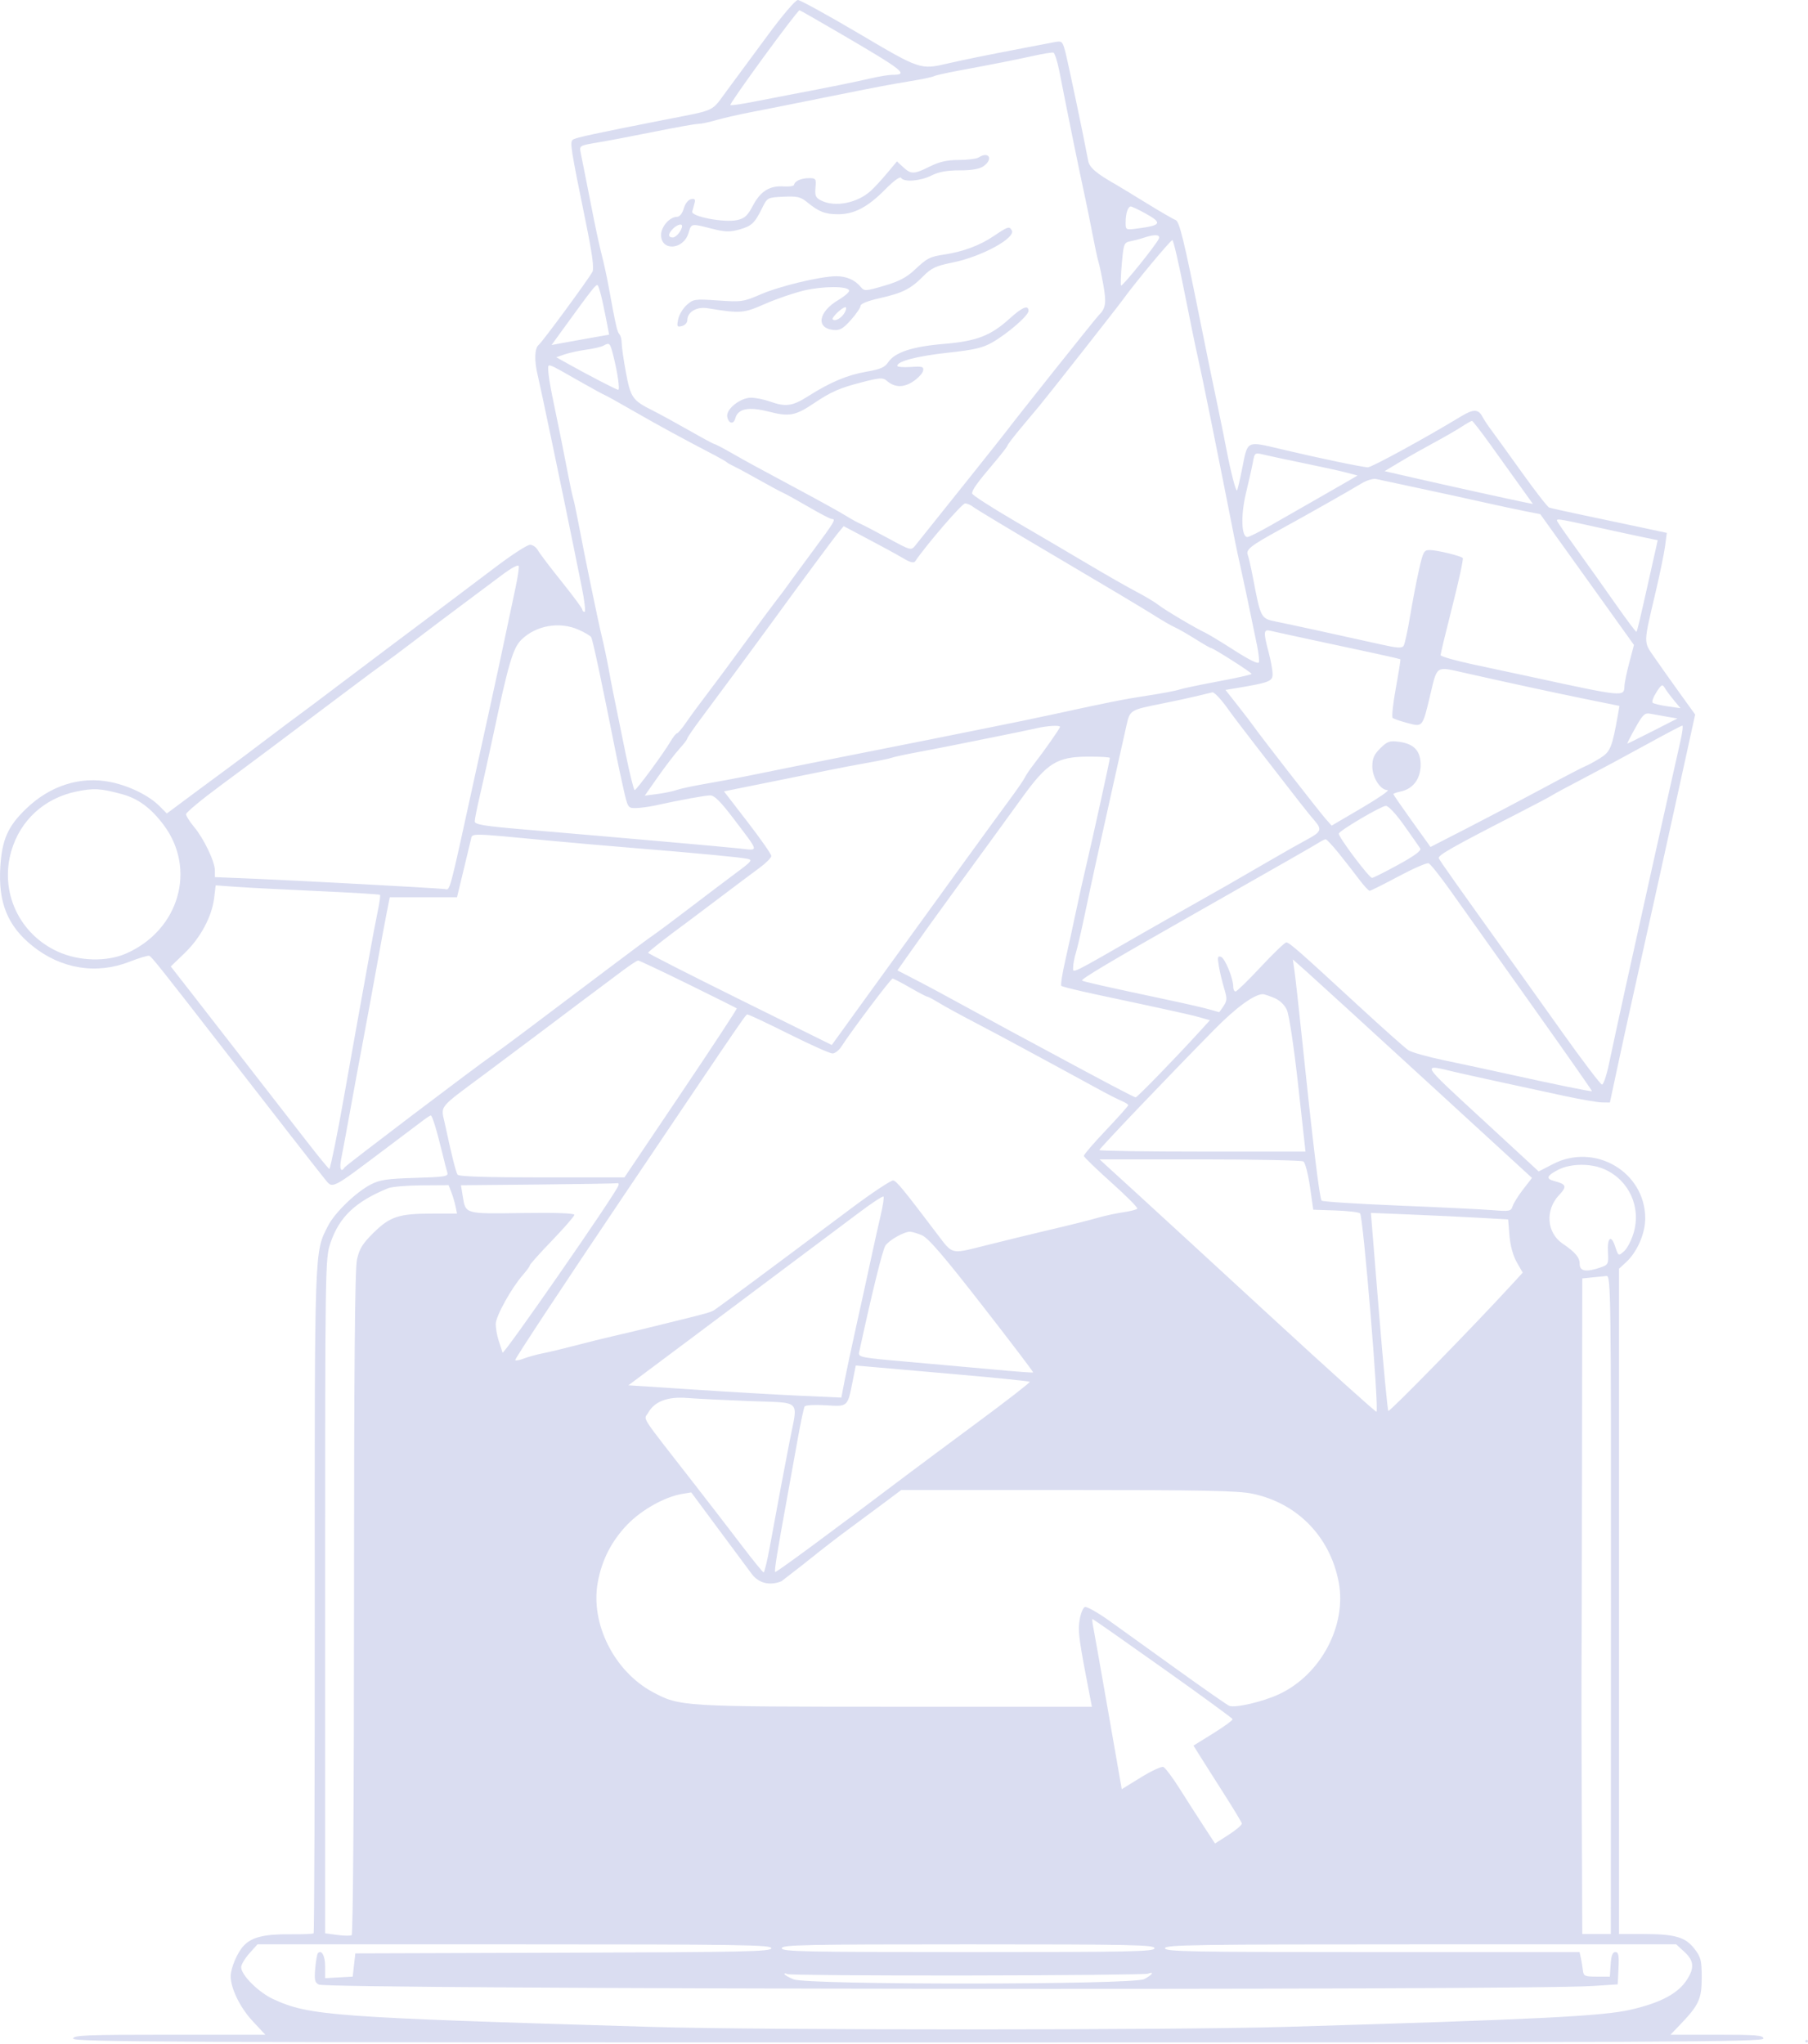 <svg width="536" height="606" viewBox="0 0 536 606" fill="none" xmlns="http://www.w3.org/2000/svg">
<g style="mix-blend-mode:lighten">
<path fill-rule="evenodd" clip-rule="evenodd" d="M227.551 10.525C223.303 16.303 217.878 23.655 215.494 26.862C210.673 33.353 212.665 32.428 196.762 35.558C175.797 39.683 170.59 40.815 169.837 41.407C168.895 42.147 169.135 43.671 173.728 66.188C175.597 75.353 176.16 79.605 175.632 80.576C174.347 82.937 160.801 101.355 159.691 102.251C158.46 103.244 158.355 107.015 159.438 111.352C160.093 113.975 166.815 146.094 169.931 161.488C170.485 164.224 171.619 169.822 172.451 173.926C173.283 178.031 173.666 181.389 173.303 181.389C172.939 181.389 172.641 181.086 172.641 180.716C172.641 180.347 169.879 176.607 166.503 172.405C163.128 168.205 159.964 164.029 159.473 163.128C158.983 162.226 157.926 161.488 157.124 161.488C156.322 161.488 151.906 164.33 147.31 167.803C136.422 176.03 125.768 184.04 114.984 192.105C110.2 195.684 102.885 201.195 98.729 204.352C94.573 207.51 90.21 210.782 89.035 211.624C87.858 212.466 83.262 215.91 78.821 219.278C74.38 222.646 69.79 226.091 68.621 226.933C67.453 227.775 62.663 231.315 57.977 234.799L49.459 241.135L47.309 238.972C44.171 235.815 38.334 232.94 32.783 231.819C23.837 230.011 14.895 232.84 7.726 239.744C2.356 244.914 0.606 248.847 0.097 256.889C-0.579 267.535 2.247 274.492 9.655 280.43C18.167 287.251 28.643 288.928 38.502 285.047C41.258 283.962 43.844 283.188 44.25 283.325C44.931 283.556 47.79 287.148 66.684 311.513C81.973 331.231 93.867 346.486 96.114 349.257C98.741 352.5 97.597 353.061 114.886 340.067C119.478 336.616 124.165 333.086 125.302 332.221C126.44 331.357 127.522 330.649 127.706 330.649C128.131 330.649 129.462 334.956 131.018 341.366C131.682 344.102 132.403 346.909 132.62 347.603C132.969 348.72 131.869 348.899 123.067 349.158C114.741 349.405 112.598 349.723 109.921 351.111C105.529 353.388 99.256 359.453 97.257 363.356C93.188 371.295 93.273 368.894 93.308 474.582C93.326 528.559 93.177 572.882 92.977 573.08C92.776 573.277 89.727 573.408 86.201 573.37C78.423 573.288 74.707 574.186 72.273 576.734C70.385 578.711 68.413 583.308 68.392 585.779C68.362 589.317 71.147 595.067 74.791 598.989L78.651 603.145H50.173C25.379 603.145 21.696 603.293 21.696 604.293C21.696 605.311 50.052 605.441 272.234 605.441C494.417 605.441 522.773 605.311 522.773 604.293C522.773 603.315 520.723 603.145 508.999 603.145H495.224L497.984 600.274C503.661 594.367 504.488 592.585 504.488 586.249C504.488 581.094 504.249 580.142 502.334 577.669C499.634 574.184 496.579 573.303 487.176 573.297L479.979 573.293V474.685V376.077L482.001 374.221C485.361 371.139 487.762 365.651 487.743 361.101C487.684 347.364 472.792 338.644 460.369 345.073L456.163 347.249L439.249 331.637C420.874 314.675 421.275 315.38 431.35 317.771C434.648 318.553 448.794 321.649 463.64 324.837C468.561 325.894 473.641 326.772 474.929 326.79L477.27 326.822L479.438 316.68C480.63 311.102 482.603 302.06 483.822 296.587C489.67 270.324 493.817 251.597 497.127 236.501C498.373 230.817 500.103 222.936 500.97 218.986L502.547 211.804L498.068 205.591C495.604 202.173 492.234 197.418 490.579 195.024C487.147 190.062 487.129 191.237 490.881 175.266C492.118 170.003 493.358 163.957 493.637 161.829L494.145 157.96L486.089 156.239C481.659 155.293 474.007 153.677 469.086 152.648C464.165 151.618 459.741 150.629 459.257 150.45C458.772 150.27 455.096 145.535 451.087 139.926C447.078 134.319 443.018 128.695 442.064 127.43C441.111 126.165 439.917 124.355 439.411 123.407C438.261 121.254 436.766 121.238 433.295 123.34C422.503 129.875 406.678 138.525 405.513 138.525C404.032 138.525 390.628 135.723 379.831 133.155C369.478 130.694 369.912 130.492 368.326 138.525C367.578 142.314 366.848 145.414 366.703 145.414C366.298 145.414 364.818 139.665 363.672 133.637C363.103 130.642 361.877 124.575 360.946 120.154C359.166 111.696 358.017 106.085 355.613 94.13C350.956 70.962 349.639 65.609 348.501 65.21C347.85 64.982 343.913 62.698 339.75 60.135C335.587 57.572 331.561 55.124 330.802 54.694C325.022 51.421 322.969 49.665 322.607 47.679C321.437 41.288 316.536 17.956 315.789 15.226C314.955 12.18 314.814 12.065 312.444 12.52C311.084 12.782 307.52 13.465 304.524 14.037C292.488 16.341 285.624 17.732 281.132 18.781C272.851 20.714 272.867 20.719 254.61 9.932C245.347 4.459 237.207 -0.011 236.522 1.92301e-05C235.827 0.011 231.86 4.664 227.551 10.525ZM248.737 9.722C267.987 20.963 269.531 22.178 264.568 22.178C263.49 22.178 260.485 22.674 257.89 23.28C253.362 24.337 245.679 25.893 234.887 27.94C232.105 28.468 226.903 29.474 223.326 30.177C219.75 30.879 216.685 31.318 216.516 31.151C216.108 30.75 236.337 3.043 237.038 3.043C237.182 3.043 242.447 6.048 248.737 9.722ZM314.049 21.082C316.712 34.708 319.841 50.061 321.604 58.154C322.2 60.891 323.246 66.057 323.929 69.636C324.611 73.214 325.393 76.831 325.667 77.673C325.941 78.515 326.591 81.615 327.113 84.562C328.052 89.866 327.812 91.376 325.694 93.496C324.737 94.454 301.647 123.446 298.3 127.893C297.096 129.492 281.598 148.932 271.364 161.682C270.113 163.241 270.055 163.225 263.194 159.499C259.393 157.436 255.697 155.51 254.981 155.219C254.264 154.929 252.338 153.862 250.701 152.848C249.064 151.835 243.349 148.66 238.002 145.793C223.943 138.256 221.773 137.073 216.755 134.211C214.271 132.795 212.048 131.636 211.815 131.636C211.582 131.636 208.187 129.809 204.271 127.575C200.355 125.342 195.469 122.673 193.412 121.643C187.538 118.703 186.953 117.868 185.569 110.449C184.876 106.736 184.31 102.82 184.311 101.746C184.312 100.673 184.001 99.467 183.621 99.067C182.963 98.375 182.539 96.49 180.435 84.944C179.937 82.208 179.04 78.075 178.444 75.759C177.848 73.444 176.782 68.621 176.074 65.043C175.368 61.465 174.276 55.953 173.649 52.796C173.022 49.639 172.333 46.173 172.119 45.096C171.745 43.21 171.927 43.105 177.049 42.264C179.974 41.784 187.563 40.34 193.913 39.056C200.263 37.772 206.15 36.722 206.994 36.722C207.838 36.722 210.171 36.239 212.177 35.648C214.183 35.057 218.8 33.995 222.438 33.289C228.666 32.08 231.432 31.528 245.78 28.64C260.317 25.713 263.685 25.072 269.702 24.087C273.23 23.511 276.441 22.842 276.835 22.603C277.23 22.363 280.469 21.627 284.035 20.967C294.142 19.097 300.97 17.747 306.469 16.534C309.251 15.92 311.861 15.499 312.269 15.597C312.677 15.695 313.478 18.164 314.049 21.082ZM290.13 46.672C289.488 47.081 286.834 47.42 284.231 47.426C280.746 47.435 278.493 47.941 275.673 49.349C270.971 51.695 270.102 51.718 267.76 49.554L265.909 47.843L263.042 51.273C261.464 53.16 259.303 55.51 258.237 56.495C254.249 60.185 247.563 61.52 243.446 59.449C241.81 58.627 241.541 58.019 241.756 55.633C241.996 52.968 241.878 52.797 239.811 52.807C237.485 52.82 235.618 53.663 235.404 54.795C235.334 55.169 233.956 55.382 232.341 55.268C228.189 54.975 225.462 56.668 223.216 60.934C221.633 63.939 220.764 64.741 218.548 65.236C214.736 66.086 204.827 64.203 205.221 62.702C205.38 62.095 205.692 60.961 205.916 60.182C206.221 59.115 205.965 58.833 204.875 59.039C204.03 59.199 203.13 60.343 202.707 61.795C202.263 63.317 201.481 64.278 200.686 64.278C198.548 64.278 195.984 67.201 195.984 69.639C195.984 74.555 202.617 74.085 204.12 69.061C204.983 66.177 204.822 66.206 210.997 67.781C214.898 68.775 216.318 68.826 219.07 68.068C222.812 67.037 223.708 66.206 225.939 61.687C227.486 58.557 227.525 58.535 232.258 58.312C236.335 58.119 237.342 58.35 239.261 59.92C242.763 62.787 244.624 63.512 248.483 63.512C253.235 63.512 257.286 61.376 262.421 56.161C264.935 53.607 266.824 52.233 267.136 52.731C267.975 54.067 272.821 53.688 276.125 52.031C278.292 50.943 280.711 50.5 284.48 50.5C288.021 50.5 290.359 50.104 291.513 49.308C294.546 47.219 293.226 44.705 290.13 46.672ZM339.439 63.194C344.689 66.082 344.367 66.793 337.398 67.712C333.705 68.198 333.702 68.197 333.702 65.918C333.702 63.287 334.381 61.216 335.243 61.216C335.572 61.216 337.46 62.106 339.439 63.194ZM202.208 67.007C202.208 68.236 200.454 70.401 199.458 70.401C197.972 70.401 198.007 69.285 199.54 67.776C200.748 66.588 202.208 66.167 202.208 67.007ZM294.507 70.036C290.423 72.779 285.481 74.619 279.97 75.449C275.621 76.103 274.892 76.482 271.039 80.09C268.707 82.273 266.401 83.465 262.091 84.716C256.475 86.345 256.246 86.354 255.117 84.996C253.428 82.964 250.926 81.883 247.916 81.883C243.366 81.883 231.239 84.784 225.582 87.227C220.387 89.47 219.839 89.549 212.9 89.07C205.994 88.592 205.549 88.655 203.597 90.392C202.469 91.395 201.323 93.309 201.05 94.645C200.606 96.822 200.72 97.031 202.16 96.66C203.042 96.433 203.764 95.652 203.764 94.924C203.764 92.471 206.508 90.844 209.759 91.369C219.581 92.958 220.404 92.895 226.813 90.078C230.184 88.597 235.393 86.812 238.388 86.112C244.076 84.781 251.309 84.774 251.751 86.097C251.892 86.52 250.427 87.807 248.494 88.955C242.588 92.465 241.825 97.282 247.092 97.804C248.987 97.993 249.936 97.448 252.265 94.835C253.834 93.074 255.117 91.189 255.117 90.647C255.117 90.049 257.306 89.169 260.664 88.419C267.535 86.881 269.968 85.666 273.648 81.935C276.125 79.425 277.394 78.833 282.542 77.786C291.159 76.032 301.327 70.447 299.935 68.232C299.17 67.013 298.845 67.121 294.507 70.036ZM343.553 70.738C342.915 72.374 332.732 85.01 332.352 84.637C332.173 84.461 332.274 81.525 332.577 78.114C333.1 72.213 333.226 71.891 335.165 71.51C336.286 71.29 338.079 70.815 339.148 70.455C342.31 69.388 344.036 69.499 343.553 70.738ZM351.082 86.291C352.725 94.602 354.546 103.468 355.131 105.994C355.714 108.52 357.296 116.098 358.646 122.833C359.996 129.569 361.551 137.319 362.103 140.056C362.654 142.792 363.475 146.926 363.926 149.241C366.045 160.109 366.63 162.98 367.671 167.611C368.675 172.075 370.178 179.214 372.639 191.206C373.099 193.448 373.367 195.736 373.235 196.292C373.076 196.956 370.603 195.77 365.992 192.818C362.14 190.353 358.289 188.013 357.433 187.619C354.615 186.323 345.169 180.724 343.432 179.321C342.496 178.564 339.558 176.804 336.904 175.408C334.249 174.014 327.978 170.436 322.969 167.458C317.96 164.481 308.084 158.676 301.023 154.559C293.962 150.442 288.185 146.714 288.185 146.275C288.185 145.206 289.72 143.064 294.604 137.319C296.85 134.676 298.689 132.306 298.689 132.052C298.689 131.798 300.629 129.275 303.002 126.446C305.374 123.617 307.718 120.815 308.211 120.219C311.283 116.5 331.344 90.978 332.927 88.772C336.371 83.972 347.025 71.166 347.568 71.173C347.858 71.178 349.44 77.98 351.082 86.291ZM178.62 89.398C179.14 91.79 179.793 94.976 180.071 96.48L180.576 99.212L175.636 100.073C172.919 100.546 169.079 101.236 167.102 101.605L163.507 102.277L167.156 97.246C175.79 85.346 176.749 84.138 177.2 84.581C177.461 84.838 178.1 87.005 178.62 89.398ZM250.425 92.641C249.542 94.265 247.58 95.389 246.862 94.684C246.385 94.215 249.657 91.068 250.623 91.068C250.985 91.068 250.896 91.776 250.425 92.641ZM299.313 94.44C293.676 99.545 289.526 101.139 279.764 101.952C270.443 102.727 265.27 104.44 263.295 107.405C262.302 108.895 260.94 109.483 256.868 110.181C251.209 111.151 246.12 113.29 239.582 117.449C234.921 120.414 232.957 120.688 228.273 119.028C226.562 118.421 224.05 117.91 222.692 117.892C219.559 117.849 215.253 121.218 215.589 123.449C215.908 125.561 217.474 125.942 217.982 124.031C218.755 121.123 221.889 120.485 227.888 122.015C233.995 123.574 235.797 123.241 241.297 119.54C246.374 116.123 248.903 115.015 255.522 113.31C260.801 111.949 261.777 111.885 262.839 112.826C265.179 114.899 267.826 114.987 270.692 113.087C272.177 112.103 273.514 110.672 273.663 109.907C273.903 108.682 273.461 108.548 269.972 108.785C267.792 108.934 266.009 108.78 266.009 108.442C266.011 107.077 271.978 105.534 281.073 104.548C288.873 103.702 291.357 103.12 294.223 101.468C298.862 98.793 304.913 93.519 304.913 92.151C304.913 90.273 303.09 91.019 299.313 94.44ZM181.821 105.42C183.092 110.465 183.823 115.562 183.276 115.562C182.81 115.562 174.112 111.05 168.193 107.737L164.912 105.9L167.415 105.039C168.792 104.566 171.669 103.941 173.809 103.652C175.948 103.361 178.224 102.833 178.866 102.477C180.72 101.45 180.856 101.586 181.821 105.42ZM172.123 113.192C175.899 115.338 179.116 117.093 179.271 117.093C179.427 117.093 183.359 119.281 188.008 121.956C195.374 126.194 201.825 129.704 212.322 135.189C213.82 135.971 215.221 136.79 215.435 137.009C215.649 137.229 216.7 137.821 217.77 138.327C218.839 138.833 222.166 140.631 225.161 142.323C228.157 144.015 231.308 145.708 232.164 146.087C233.02 146.466 236.443 148.364 239.773 150.305C243.101 152.245 246.165 153.834 246.581 153.834C247.907 153.834 247.461 154.589 240.917 163.416C237.386 168.179 233.973 172.832 233.331 173.757C232.689 174.682 231.288 176.546 230.219 177.9C229.149 179.254 224.947 184.93 220.882 190.513C216.816 196.097 211.732 202.959 209.583 205.762C207.433 208.565 204.672 212.323 203.447 214.112C202.221 215.901 200.991 217.365 200.714 217.365C200.436 217.365 199.549 218.484 198.743 219.852C196.591 223.502 188.692 234.204 188.149 234.204C187.893 234.204 186.714 229.469 185.528 223.68C181.586 204.441 181.345 203.235 180.435 198.229C179.937 195.492 179.026 191.187 178.412 188.661C177.255 183.9 173.267 164.543 171.417 154.706C170.834 151.607 170.164 148.472 169.927 147.738C169.69 147.004 168.946 143.511 168.272 139.976C167.062 133.626 166.193 129.308 163.768 117.599C163.085 114.3 162.527 110.757 162.527 109.727C162.527 107.58 161.755 107.301 172.123 113.192ZM441.854 131.819C444.635 135.694 448.608 141.234 450.682 144.13L454.454 149.395L451.849 148.869C447.635 148.019 428.955 143.894 419.356 141.696L410.476 139.662L415.077 136.906C417.608 135.39 422.13 132.832 425.125 131.223C428.121 129.612 431.791 127.496 433.281 126.521C434.771 125.545 436.171 124.752 436.393 124.76C436.615 124.767 439.072 127.943 441.854 131.819ZM386.93 137.392C392.027 138.44 397.604 139.67 399.323 140.125L402.448 140.954L400.171 142.3C398.917 143.04 394.566 145.539 390.501 147.852C386.436 150.165 380.319 153.663 376.91 155.625C373.499 157.587 370.301 159.192 369.8 159.192C367.996 159.192 367.801 152.686 369.407 146.054C370.256 142.544 371.179 138.425 371.458 136.898C371.961 134.14 371.981 134.127 374.814 134.805C376.381 135.18 381.833 136.344 386.93 137.392ZM420.457 144.669C426.448 145.944 435.026 147.815 439.519 148.826C444.013 149.837 449.7 151.057 452.159 151.537L456.629 152.41L470.518 171.795L484.405 191.179L483.015 196.426C482.25 199.312 481.604 202.459 481.58 203.419C481.499 206.588 481.269 206.566 455.081 200.89C450.587 199.916 442.447 198.171 436.991 197.012C431.534 195.853 427.07 194.582 427.07 194.19C427.07 193.796 428.65 187.257 430.58 179.659C432.511 172.059 433.894 165.65 433.655 165.414C432.985 164.756 426.144 163.091 423.951 163.053C422.144 163.021 421.9 163.459 420.663 168.951C419.928 172.213 418.745 178.385 418.033 182.665C417.321 186.945 416.463 190.886 416.125 191.423C415.635 192.203 414.29 192.125 409.426 191.038C397.702 188.418 382.295 185.063 378.315 184.262C373.782 183.35 373.748 183.285 371.49 171.439C370.89 168.281 370.182 165.16 369.918 164.501C369.288 162.932 370.758 161.767 379.219 157.126C387.577 152.543 399.95 145.538 403.696 143.268C405.177 142.372 407.103 141.798 407.976 141.995C408.849 142.191 414.466 143.394 420.457 144.669ZM288.512 150.267C289.189 150.831 300.42 157.583 313.472 165.272C326.524 172.961 339.304 180.59 341.872 182.226C344.439 183.862 347.336 185.543 348.309 185.961C349.281 186.38 352.001 187.934 354.353 189.414C356.706 190.894 358.813 192.105 359.037 192.105C359.695 192.105 371.046 199.341 371.045 199.76C371.044 199.97 366.58 200.974 361.126 201.989C355.671 203.004 350.448 204.105 349.518 204.435C348.588 204.765 344.386 205.558 340.181 206.198C333.228 207.255 329.063 208.082 312.305 211.732C306.331 213.033 300.965 214.138 288.574 216.618C284.081 217.516 278.128 218.714 275.347 219.278C270.677 220.226 262.119 221.925 248.503 224.607C241.927 225.902 228.729 228.557 221.271 230.083C218.275 230.696 212.848 231.707 209.211 232.328C205.573 232.95 201.722 233.773 200.652 234.158C199.582 234.544 197.004 235.083 194.922 235.357L191.138 235.855L195.118 230.191C197.307 227.075 200.149 223.37 201.432 221.956C202.715 220.542 203.764 219.164 203.764 218.893C203.764 218.621 205.603 215.941 207.849 212.938C213.219 205.757 224.259 190.799 228.662 184.739C237.321 172.822 247.083 159.626 248.533 157.88L250.118 155.971L254.757 158.42C261.685 162.077 265.335 164.061 268.182 165.722C269.873 166.707 270.931 166.94 271.294 166.408C274.77 161.32 285.185 149.241 286.096 149.241C286.75 149.241 287.837 149.703 288.512 150.267ZM474.922 156.606C479.629 157.643 485.273 158.86 487.464 159.31L491.447 160.129L489.54 168.654C486.085 184.094 485.39 187.037 485.139 187.284C485.003 187.418 482.176 183.65 478.859 178.909C475.54 174.169 470.583 167.19 467.843 163.402C465.102 159.613 462.48 155.876 462.014 155.097C461.045 153.475 460.341 153.393 474.922 156.606ZM152.77 174.5C152.09 177.658 150.703 184.202 149.689 189.044C148.675 193.885 146.747 202.841 145.405 208.945C144.063 215.049 142.137 223.833 141.124 228.464C132.825 266.422 133.552 263.701 131.755 263.524C128.3 263.184 88.068 261.005 76.355 260.523L63.712 260.003L63.704 258.011C63.694 255.379 60.428 248.57 57.496 245.072C56.207 243.534 55.153 241.856 55.153 241.344C55.153 240.831 59.793 236.984 65.462 232.794C75.392 225.458 83.137 219.661 102.883 204.788C107.951 200.97 112.853 197.336 113.776 196.712C114.699 196.088 118.85 192.988 123.001 189.823C127.152 186.658 133.562 181.829 137.246 179.093C140.928 176.357 146.11 172.484 148.76 170.487C151.629 168.326 153.665 167.242 153.793 167.808C153.91 168.332 153.45 171.343 152.77 174.5ZM171.573 186.685C173.339 187.473 174.99 188.448 175.243 188.85C175.729 189.624 178.218 201.305 182.704 223.871C183.123 225.976 184.064 230.368 184.794 233.63C186.104 239.48 186.157 239.562 188.525 239.529C189.845 239.51 192.502 239.148 194.427 238.724C201.492 237.166 208.866 235.815 210.518 235.776C211.772 235.746 213.612 237.578 217.584 242.816C225.219 252.883 225.076 252.143 219.253 251.514C214.344 250.984 185.048 248.398 155.718 245.906C143.434 244.862 140.741 244.424 140.741 243.474C140.741 242.837 141.433 239.371 142.28 235.772C143.125 232.174 144.915 224.062 146.255 217.748C150.72 196.711 152.093 192.066 154.562 189.637C158.9 185.37 165.907 184.153 171.573 186.685ZM389.334 189.755C395.325 191.041 403.545 192.805 407.6 193.675C411.655 194.546 415.055 195.339 415.156 195.438C415.256 195.537 414.651 199.372 413.809 203.962C412.968 208.551 412.544 212.532 412.867 212.809C413.19 213.085 415.15 213.761 417.223 214.31C421.849 215.535 421.683 215.743 424.067 205.749C426.105 197.205 425.615 197.514 434.073 199.426C446.583 202.254 460.937 205.359 470.126 207.226L480.113 209.254L479.699 211.587C477.912 221.663 477.435 222.834 474.329 224.764C472.664 225.797 470.716 226.856 469.999 227.118C469.283 227.379 463.62 230.327 457.415 233.67C451.21 237.014 441.173 242.294 435.11 245.407L424.087 251.065L418.576 243.374C415.545 239.144 413.065 235.55 413.065 235.387C413.065 235.225 414.071 234.874 415.301 234.609C418.862 233.839 421.073 230.957 421.16 226.971C421.253 222.678 419.275 220.484 414.773 219.89C411.968 219.52 411.298 219.751 409.212 221.803C407.371 223.615 406.84 224.811 406.84 227.153C406.84 230.492 409.217 234.196 411.371 234.217C412.089 234.224 408.649 236.594 403.728 239.484L394.78 244.739L392.996 242.725C391.094 240.577 373.786 218.34 371.827 215.527C371.185 214.605 369.005 211.75 366.983 209.183L363.305 204.515L365.816 204.099C376.283 202.36 377.274 201.993 377.274 199.845C377.274 198.712 376.749 195.802 376.107 193.377C374.491 187.278 374.565 186.478 376.69 186.993C377.653 187.226 383.343 188.469 389.334 189.755ZM496.288 207.628L498.203 209.932L494.343 209.376C492.22 209.07 490.236 208.587 489.934 208.304C489.632 208.02 490.139 206.616 491.061 205.184C492.573 202.835 492.818 202.714 493.556 203.951C494.005 204.705 495.235 206.36 496.288 207.628ZM361.429 206.84C362.279 207.788 363.478 209.311 364.094 210.226C364.71 211.141 368.763 216.48 373.102 222.091C384.912 237.363 387.999 241.296 389.717 243.263C391.981 245.854 391.689 246.608 387.577 248.807C385.548 249.893 380.736 252.613 376.885 254.853C365.854 261.266 361.084 263.999 353.154 268.449C349.088 270.73 342.611 274.405 338.759 276.617C316.832 289.212 318.141 288.568 318.141 286.76C318.141 285.845 318.511 283.893 318.963 282.422C319.415 280.951 320.612 275.787 321.622 270.945C323.448 262.192 326.021 250.467 330.608 229.995C331.928 224.101 333.421 217.426 333.925 215.162C334.976 210.449 334.959 210.46 344.595 208.541C348.232 207.817 352.959 206.793 355.099 206.268C357.238 205.742 359.191 205.269 359.437 205.215C359.683 205.161 360.58 205.892 361.429 206.84ZM494.278 212.467L497.294 212.979L489.998 216.697C485.986 218.741 482.591 220.417 482.455 220.42C482.319 220.424 483.367 218.351 484.785 215.814C487.056 211.752 487.596 211.247 489.312 211.578C490.384 211.785 492.619 212.185 494.278 212.467ZM314.25 215.459C314.25 215.907 309.574 222.584 306.482 226.55C305.333 228.024 304.164 229.746 303.884 230.377C303.603 231.009 301.707 233.783 299.669 236.543C297.632 239.302 291.61 247.569 286.286 254.913C273.107 273.094 259.067 292.488 254.729 298.501C252.756 301.238 250.116 304.891 248.864 306.62L246.588 309.763L219.346 296.287C204.363 288.874 192.115 282.637 192.127 282.427C192.146 282.109 198.226 277.352 203.617 273.435C204.34 272.91 208.688 269.638 213.279 266.164C217.871 262.689 223.211 258.687 225.145 257.269C227.08 255.852 228.662 254.26 228.662 253.733C228.662 253.205 225.505 248.681 221.647 243.68L214.631 234.587L219.118 233.67C221.586 233.166 227.281 232.019 231.775 231.121C236.268 230.224 242.395 228.983 245.391 228.363C248.387 227.743 253.632 226.743 257.046 226.142C260.46 225.54 263.786 224.847 264.437 224.601C265.089 224.355 268.422 223.633 271.845 222.996C275.269 222.359 280.346 221.376 283.127 220.811C285.909 220.246 291.861 219.046 296.355 218.146C300.848 217.245 305.75 216.224 307.248 215.877C310.459 215.131 314.25 214.905 314.25 215.459ZM498.142 219.852C497.539 222.484 495.97 229.459 494.655 235.353C493.34 241.246 491.265 250.546 490.043 256.019C483.936 283.368 479.185 304.985 476.955 315.57C476.262 318.853 475.346 321.518 474.92 321.493C474.493 321.467 469.181 314.475 463.115 305.955C457.049 297.435 451.347 289.431 450.441 288.168C431.405 261.603 426.824 255.131 426.539 254.398C426.206 253.546 430.663 251.021 450.023 241.096C455.159 238.463 459.71 236.054 460.138 235.742C460.566 235.431 464.593 233.261 469.086 230.92C473.579 228.578 481.983 224.061 487.76 220.88C493.537 217.699 498.483 215.091 498.751 215.082C499.018 215.075 498.745 217.222 498.142 219.852ZM329.033 224.678C329.033 225.309 323.848 248.896 322.059 256.402C321.206 259.98 319.823 266.181 318.986 270.18C318.149 274.179 316.728 280.682 315.828 284.631C314.929 288.58 314.391 292.006 314.634 292.244C314.876 292.483 319.704 293.665 325.361 294.87C347.56 299.599 352.875 300.774 355.728 301.584L358.692 302.425L355.772 305.63C348.49 313.621 337.153 325.291 336.672 325.291C336.229 325.291 327.425 320.648 308.415 310.387C306.703 309.463 302.851 307.393 299.856 305.786C296.86 304.18 291.258 301.134 287.407 299.018C279.507 294.678 275.069 292.299 269.725 289.542L266.049 287.645L269.096 283.313C272.999 277.765 277.764 271.134 282.987 263.982C290.534 253.647 298.775 242.316 302.975 236.501C310.48 226.11 313.344 224.329 322.614 224.284C326.145 224.268 329.033 224.444 329.033 224.678ZM36.129 235.398C40.9 236.681 44.702 239.474 48.459 244.458C58.349 257.574 53.136 275.674 37.474 282.609C31.686 285.172 23.503 284.968 17.177 282.104C5.619 276.871 -0.186 264.258 3.39 252.148C6.065 243.093 13.195 236.595 22.595 234.645C27.784 233.568 29.719 233.676 36.129 235.398ZM416.275 244.682C418.575 247.919 420.72 250.99 421.042 251.506C421.44 252.145 419.36 253.685 414.516 256.336C410.605 258.477 407.114 260.229 406.759 260.229C405.873 260.229 396.624 247.899 396.9 247.086C397.227 246.122 409.354 238.976 410.828 238.88C411.574 238.831 413.807 241.21 416.275 244.682ZM162.527 249.155C168.732 249.745 180.286 250.755 188.203 251.401C206.777 252.916 219.244 254.1 221.538 254.566C223.181 254.9 222.884 255.289 218.502 258.539C215.831 260.522 209.583 265.244 204.62 269.033C199.656 272.822 194.719 276.505 193.649 277.219C192.58 277.932 186.627 282.35 180.422 287.037C158.87 303.317 148.426 311.139 146.21 312.662C141.381 315.979 102.593 345.374 102.183 346.028C101.088 347.77 100.55 346.429 101.159 343.47C101.526 341.682 102.698 335.395 103.761 329.501C104.826 323.607 106.574 314.135 107.645 308.452C108.718 302.768 110.492 293.124 111.589 287.02C112.687 280.915 114.027 273.682 114.567 270.945L115.55 265.97H125.518H135.486L137.333 258.316C138.349 254.106 139.368 249.867 139.598 248.895C140.068 246.904 138.682 246.888 162.527 249.155ZM396.877 252.915C398.72 255.206 401.406 258.65 402.847 260.569C404.288 262.487 405.723 264.056 406.038 264.056C406.352 264.056 410.197 262.138 414.582 259.794C418.967 257.449 422.995 255.696 423.531 255.899C424.068 256.102 427.032 259.828 430.118 264.18C433.204 268.533 443.919 283.619 453.931 297.704C463.941 311.791 472.059 323.382 471.97 323.462C471.766 323.648 460.866 321.421 447.3 318.424C441.523 317.147 432.859 315.283 428.048 314.281C423.235 313.28 418.508 311.948 417.544 311.322C416.578 310.695 409.856 304.713 402.605 298.027C384.886 281.688 382.236 279.365 381.32 279.365C380.889 279.365 377.484 282.637 373.752 286.637C370.021 290.636 366.66 293.908 366.285 293.908C365.91 293.908 365.603 293.281 365.603 292.514C365.603 290.002 363.192 284.092 361.981 283.636C360.986 283.26 360.885 283.707 361.353 286.443C361.66 288.234 362.369 291.206 362.932 293.048C363.814 295.941 363.788 296.646 362.743 298.215C362.078 299.214 361.484 300.032 361.423 300.032C361.363 300.032 360.09 299.673 358.595 299.235C357.1 298.797 351.85 297.583 346.929 296.538C327.315 292.373 321.128 290.98 320.794 290.652C320.397 290.26 329.154 285.038 351.598 272.282C383.074 254.393 389.521 250.708 390.89 249.828C391.746 249.278 392.69 248.81 392.987 248.788C393.284 248.766 395.035 250.623 396.877 252.915ZM94.056 264.129C104.113 264.581 112.479 265.086 112.647 265.251C112.815 265.416 112.53 267.54 112.014 269.97C111.498 272.401 110.243 279.04 109.226 284.723C108.208 290.407 106.468 300.051 105.359 306.155C104.251 312.26 102.67 321.123 101.846 325.852C100.218 335.206 97.99 346.172 97.649 346.507C97.531 346.623 94.486 342.912 90.883 338.26C87.279 333.609 81.529 326.211 78.106 321.819C74.683 317.427 69.956 311.344 67.602 308.299C65.248 305.255 60.466 299.101 56.975 294.626L50.627 286.488L54.77 282.49C59.471 277.954 62.827 271.676 63.488 266.181L63.939 262.44L69.855 262.874C73.109 263.113 84 263.678 94.056 264.129ZM203.967 291.698C211.772 295.534 218.278 298.78 218.422 298.911C218.567 299.041 211.133 310.369 201.901 324.083L185.116 349.02H160.64C143.882 349.02 136 348.758 135.642 348.189C135.122 347.361 133.837 342.201 131.898 333.155C130.687 327.506 129.54 328.916 144.242 317.975C149.805 313.834 156.458 308.852 159.025 306.905C161.593 304.957 167.545 300.48 172.252 296.958C176.96 293.435 182.562 289.242 184.702 287.641C186.841 286.04 188.858 284.729 189.184 284.726C189.509 284.725 196.162 287.862 203.967 291.698ZM423 320.583L454.175 349.171L451.573 352.525C450.142 354.369 448.733 356.618 448.441 357.522C447.944 359.062 447.555 359.138 442.353 358.716C439.297 358.469 426.817 357.859 414.621 357.362C402.425 356.865 392.161 356.209 391.814 355.905C391.204 355.372 389.195 338.744 385.848 306.538C384.974 298.118 384.036 289.693 383.765 287.816L383.273 284.403L387.549 288.199C389.9 290.286 405.854 304.86 423 320.583ZM269.795 292.76C272.35 294.234 274.652 295.439 274.909 295.439C275.167 295.439 276.683 296.242 278.28 297.224C279.876 298.206 284.646 300.817 288.88 303.027C293.114 305.237 299.591 308.688 303.274 310.697C306.957 312.706 312.247 315.57 315.028 317.062C317.81 318.554 322.362 321.032 325.143 322.568C327.925 324.105 331.163 325.766 332.34 326.26C333.517 326.754 334.48 327.359 334.48 327.604C334.48 327.849 331.504 331.187 327.866 335.022C324.229 338.856 321.281 342.283 321.315 342.637C321.349 342.99 325.005 346.531 329.44 350.505C333.874 354.478 337.351 357.969 337.167 358.262C336.984 358.554 335.166 359.034 333.128 359.326C331.09 359.62 327.847 360.306 325.921 360.852C322.259 361.89 317.81 363.003 309.971 364.843C304.971 366.017 298.807 367.524 291.297 369.406C281.981 371.742 282.42 371.851 278.07 366.105C267.796 352.536 265.843 350.15 264.821 349.925C264.216 349.791 258.546 353.554 252.221 358.287C227.744 376.605 212.668 387.793 211.648 388.395C210.601 389.014 209.376 389.359 200.457 391.551C197.996 392.155 193.971 393.148 191.51 393.757C189.049 394.366 184.76 395.384 181.978 396.018C179.197 396.653 174.12 397.912 170.696 398.815C167.273 399.719 162.896 400.768 160.97 401.147C159.045 401.526 156.495 402.226 155.305 402.704C154.114 403.181 152.957 403.393 152.735 403.173C152.511 402.954 166.916 381.122 184.745 354.657C224.411 295.777 220.959 300.797 221.78 300.797C222.159 300.797 227.639 303.381 233.958 306.538C240.278 309.696 246.054 312.279 246.793 312.279C247.532 312.279 248.744 311.326 249.488 310.161C252.338 305.688 264.089 290.081 264.605 290.081C264.904 290.081 267.239 291.287 269.795 292.76ZM377.68 295.78C379.395 296.485 380.788 297.802 381.524 299.416C382.177 300.847 383.623 310.503 384.854 321.656L387.029 341.366H356.475C339.67 341.366 325.921 341.16 325.921 340.909C325.921 340.452 346.114 319.291 360.096 305.095C366.445 298.649 371.781 294.763 374.381 294.691C374.715 294.682 376.2 295.171 377.68 295.78ZM386.401 344.283C386.927 344.612 387.802 347.965 388.346 351.735L389.334 358.588L395.943 358.813C399.578 358.937 402.846 359.327 403.205 359.681C404.133 360.593 408.86 417.708 408.073 418.482C407.89 418.663 393.963 406.121 377.124 390.613C360.284 375.104 341.884 358.196 336.235 353.038L325.962 343.662L355.703 343.673C372.061 343.68 385.874 343.954 386.401 344.283ZM475.707 346.62C482.978 349.87 486.6 357.864 484.282 365.545C483.635 367.684 482.401 370.064 481.538 370.833C479.767 372.409 479.804 372.429 478.762 369.304C477.621 365.883 476.448 366.939 476.688 371.171C476.889 374.723 476.79 374.921 474.432 375.73C470.207 377.179 468.308 376.847 468.308 374.662C468.308 372.726 467.062 371.244 463.244 368.635C458.501 365.393 458.018 358.66 462.212 354.242C464.632 351.694 464.399 351.042 460.722 350.078C458.224 349.423 458.547 348.512 461.889 346.776C465.598 344.85 471.593 344.782 475.707 346.62ZM183.303 351.508C182.019 354.601 149.255 401.812 148.986 400.959C148.805 400.388 148.278 398.75 147.812 397.32C147.346 395.888 146.965 393.71 146.965 392.478C146.965 390.167 151.646 381.741 155.121 377.796C156.199 376.573 157.08 375.344 157.08 375.066C157.08 374.788 160.041 371.482 163.658 367.722C167.276 363.961 170.253 360.54 170.273 360.119C170.296 359.626 164.81 359.432 154.867 359.574C137.654 359.822 138.052 359.934 137.176 354.543L136.655 351.34L159.512 351.125C172.082 351.006 182.668 350.829 183.034 350.73C183.401 350.631 183.522 350.982 183.303 351.508ZM133.814 353.421C134.262 354.578 134.823 356.474 135.059 357.631L135.489 359.736L128.194 359.741C118.269 359.746 115.642 360.599 110.76 365.401C107.462 368.646 106.533 370.152 105.823 373.407C105.202 376.255 104.949 405.774 104.949 475.309C104.949 532.212 104.658 573.38 104.252 573.626C103.868 573.86 101.942 573.833 99.972 573.568L96.391 573.085V473.065C96.391 373.654 96.401 373.017 98.016 368.312C100.638 360.672 105.398 356.179 115.064 352.217C116.134 351.779 120.607 351.397 125.004 351.368L132.999 351.316L133.814 353.421ZM261.082 360.274C260.409 363.135 259.157 368.749 258.301 372.748C257.446 376.748 255.521 385.531 254.023 392.267C252.526 399.003 250.88 406.712 250.364 409.399L249.428 414.284L237.294 413.735C230.621 413.434 216.417 412.613 205.73 411.912L186.298 410.637L206.508 395.528C224.61 381.993 232.219 376.295 255.018 359.196C258.601 356.51 261.706 354.482 261.919 354.691C262.131 354.9 261.755 357.412 261.082 360.274ZM438.838 361.002L447.104 361.473L447.495 366.264C447.737 369.226 448.561 372.236 449.654 374.15L451.422 377.245L448 380.978C436.955 393.02 411.956 418.604 411.587 418.241C411.347 418.006 410.086 404.699 408.783 388.672L406.416 359.532L418.494 360.031C425.137 360.306 434.292 360.743 438.838 361.002ZM273.26 366.134C275.151 366.912 279.673 372.161 291.152 386.907C299.601 397.76 306.416 406.727 306.297 406.834C306.178 406.941 301.354 406.587 295.576 406.047C289.799 405.508 278.163 404.464 269.718 403.726C254.827 402.428 254.374 402.339 254.714 400.772C258.557 383.031 261.643 370.508 262.484 369.24C263.557 367.622 267.908 365.143 269.731 365.112C270.279 365.102 271.867 365.562 273.26 366.134ZM477.586 475.7L477.544 573.293H473.315H469.086L468.933 537.509C468.849 517.828 468.81 499.83 468.846 497.515C468.882 495.199 468.951 467.578 468.999 436.134L469.086 378.965L472.004 378.664C473.609 378.499 475.53 378.306 476.275 378.235C477.554 378.113 477.625 383.439 477.586 475.7ZM284.901 407.511C295.934 408.484 305.107 409.424 305.286 409.601C305.465 409.777 298.539 415.155 289.896 421.552C281.252 427.948 271.729 435.032 268.733 437.295C245.137 455.112 230.054 466.226 229.804 465.979C229.506 465.685 230.406 460.085 233.287 444.317C234.132 439.686 235.559 431.784 236.457 426.758C237.354 421.732 238.291 417.298 238.539 416.905C238.786 416.511 241.588 416.355 244.786 416.557C251.428 416.975 251.258 417.13 252.816 409.239L253.696 404.779L259.269 405.26C262.335 405.526 273.869 406.539 284.901 407.511ZM222.243 415.315C237.875 415.909 236.565 414.649 234.177 426.797C232.716 434.221 230.914 443.815 228.189 458.669C227.437 462.773 226.622 466.117 226.38 466.099C226.138 466.081 223.265 462.551 219.996 458.253C216.727 453.956 210.298 445.618 205.709 439.724C189.227 418.555 190.859 421.077 192.15 418.787C194.063 415.393 197.926 413.933 203.764 414.4C206.546 414.622 214.861 415.034 222.243 415.315ZM371.267 442.767C384.581 445.535 394.324 455.513 396.873 468.994C399.306 481.864 391.536 496.459 379.19 502.207C374.375 504.449 366.255 506.344 364.422 505.653C363.858 505.44 357.025 500.68 349.237 495.075C341.449 489.471 332.28 482.882 328.86 480.433C325.441 477.984 322.179 476.156 321.613 476.37C321.047 476.584 320.336 478.382 320.034 480.367C319.523 483.714 319.858 486.117 323.301 503.829L323.711 505.934L265.488 505.923C202.182 505.911 201.534 505.872 193.565 501.606C182.133 495.485 175.011 481.352 177.199 469.13C178.39 462.482 181.278 456.818 185.964 451.943C190.177 447.561 197.083 443.691 202.208 442.841L204.931 442.389L212.323 452.367C216.388 457.855 221.115 464.22 222.827 466.511C226.386 471.276 231.702 468.699 231.702 468.699L237.999 463.824L238.964 463.046L240.85 461.539L242.332 460.391L245.002 458.275L237.999 463.824C237.999 463.824 245.224 457.958 251.616 453.259C255.039 450.743 259.94 447.108 262.506 445.182L267.172 441.682L316.582 441.677C356.509 441.672 367.004 441.881 371.267 442.767ZM344.688 494.473C355.977 502.482 365.299 509.285 365.404 509.59C365.509 509.895 362.945 511.786 359.707 513.792L353.82 517.44L355.596 520.298C356.572 521.871 359.759 526.89 362.677 531.453C365.596 536.017 368.061 540.09 368.155 540.505C368.249 540.921 366.498 542.43 364.264 543.86L360.203 546.459L356.838 541.314C354.987 538.484 351.768 533.467 349.686 530.166C347.603 526.864 345.44 523.989 344.879 523.777C344.318 523.565 341.316 524.959 338.208 526.877L332.557 530.362L328.518 507.24C326.296 494.524 324.286 483.173 324.052 482.014C323.818 480.856 323.746 479.909 323.894 479.909C324.042 479.909 333.399 486.463 344.688 494.473ZM228.662 577.498C228.662 578.502 221.093 578.665 167 578.838L105.338 579.034L104.949 582.478L104.56 585.922L100.476 586.154L96.391 586.385V582.946C96.391 579.766 95.376 577.863 94.263 578.958C94.006 579.211 93.64 581.26 93.45 583.512C93.16 586.953 93.336 587.715 94.554 588.286C97.54 589.688 450.786 590.07 472.173 588.696L479.59 588.219L479.822 583.435C480.007 579.601 479.823 578.651 478.892 578.651C478.058 578.651 477.663 579.677 477.493 582.287L477.256 585.922H473.365C469.793 585.922 469.457 585.766 469.257 584.009C469.137 582.956 468.868 581.32 468.659 580.373L468.278 578.651H406.826C352.72 578.651 345.373 578.514 345.373 577.503C345.373 576.49 354.311 576.354 421.152 576.354H496.932L499.348 578.575C502.161 581.16 502.377 583.237 500.195 586.709C497.578 590.876 492.437 593.645 483.48 595.716C475.114 597.65 456.178 598.594 380.775 600.832C347.737 601.814 226.465 601.82 193.649 600.842C98.143 597.997 91.735 597.527 80.995 592.585C76.665 590.592 71.492 585.446 71.492 583.132C71.492 582.381 72.579 580.548 73.908 579.06L76.322 576.354H152.493C219.544 576.354 228.662 576.492 228.662 577.498ZM342.261 577.503C342.261 578.512 335.603 578.651 287.018 578.651C238.432 578.651 231.775 578.512 231.775 577.503C231.775 576.493 238.432 576.354 287.018 576.354C335.603 576.354 342.261 576.493 342.261 577.503ZM286.633 585.582C315.497 585.54 339.645 585.304 340.297 585.058C342.384 584.27 341.565 585.459 339.187 586.668C335.829 588.376 239.397 588.431 235.251 586.727C233.767 586.117 232.553 585.408 232.553 585.151C232.553 584.894 232.913 584.903 233.354 585.172C233.795 585.439 257.771 585.624 286.633 585.582ZM535.222 605.058C535.222 605.269 535.397 605.441 535.611 605.441C535.825 605.441 536 605.269 536 605.058C536 604.848 535.825 604.676 535.611 604.676C535.397 604.676 535.222 604.848 535.222 605.058Z" fill="#DADDF1"/>
</g>
</svg>
